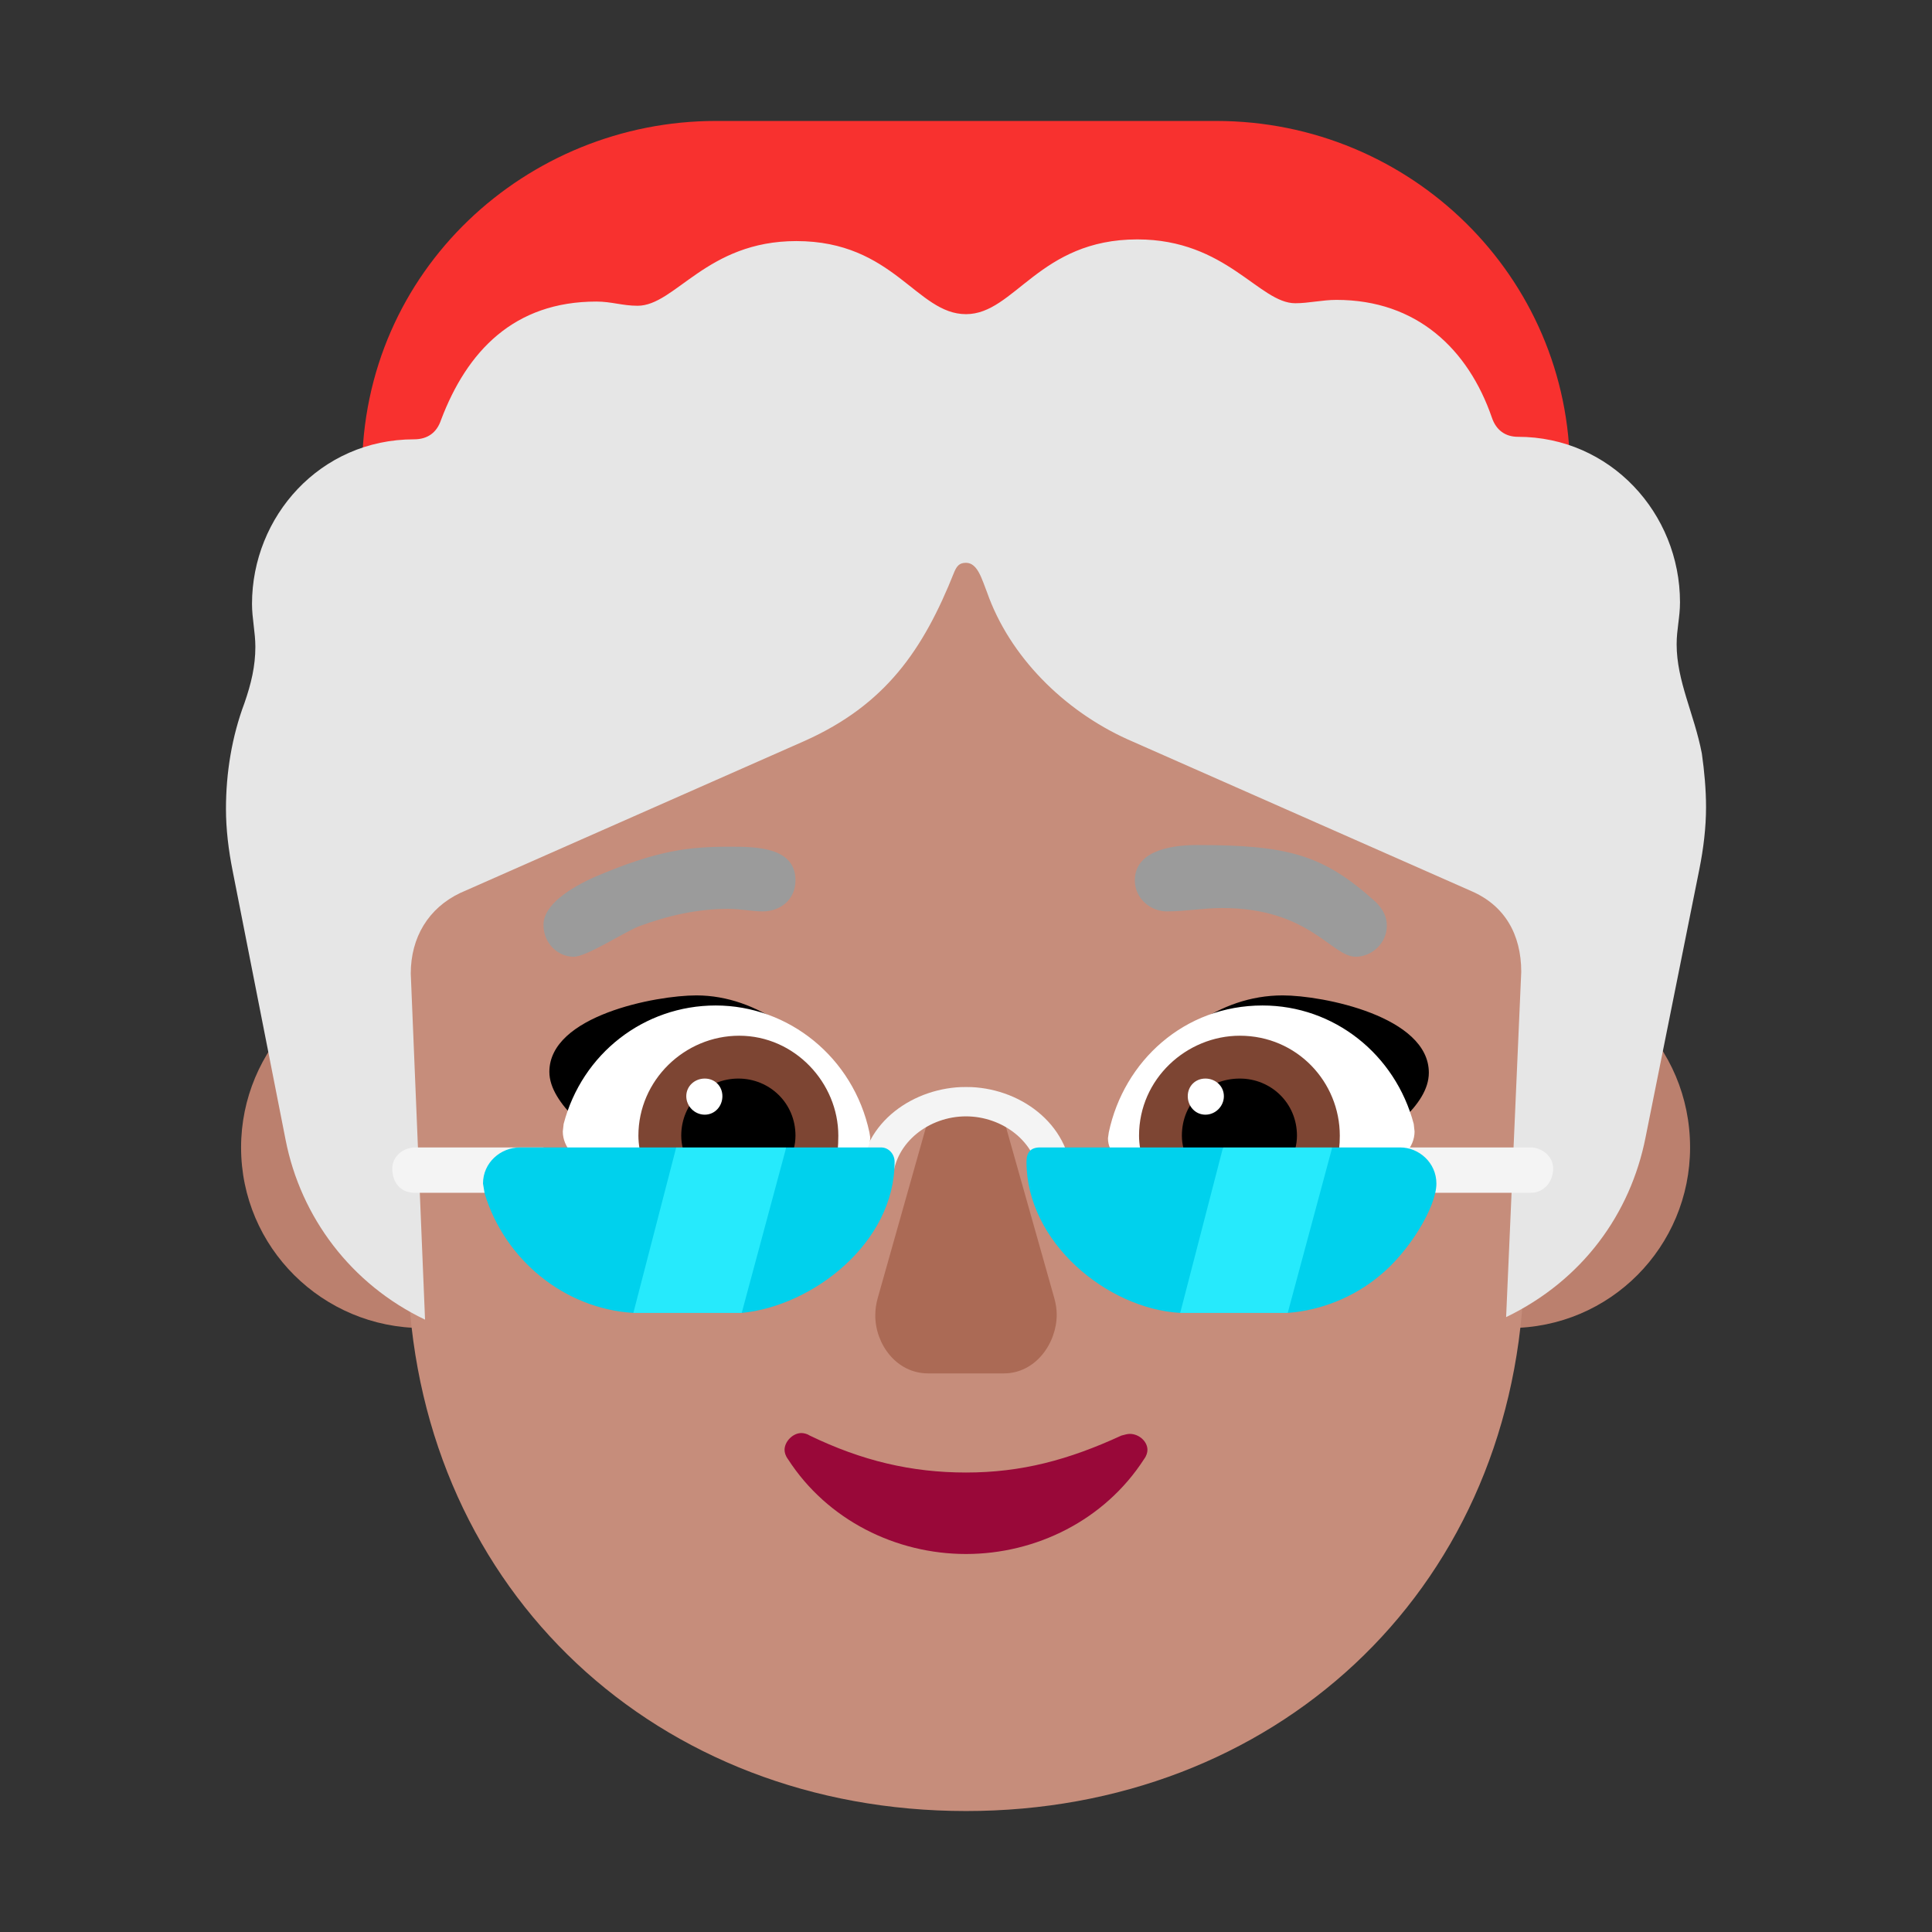 <svg version="1.1" xmlns="http://www.w3.org/2000/svg" viewBox="0 0 2300 2300"><rect x="0" y="0" width="2300" height="2300" fill="#333333" stroke="none"/><g transform="scale(1,-1) translate(-256, -1869)">
		<path d="M2053 288c120 0 215 97 215 215 0 121-97 216-215 216-121 0-216-99-216-216 0-119 97-215 216-215 z M759 288c121 0 216 97 216 215 0 121-99 216-216 216-121 0-216-99-216-216 0-119 97-215 216-215 z" fill="#BB806E"/>
		<path d="M2125 1078l0 230c0 232-190 417-421 417l-596 0c-224 0-421-177-421-417l0-230 1438 0 z" fill="#F8312F"/>
		<path d="M1406-287c365 0 648 258 664 627l9 221c3 93 9 154 9 242 0 275-230 491-508 491l-348 0 0-1c-202 0-384-114-467-297-34-74-41-132-41-215l18-441c16-367 297-627 664-627 z" fill="#C68D7B"/>
		<path d="M1406 19c83 0 165 40 212 113 3 4 4 8 4 11 0 10-10 19-21 19-3 0-6-1-10-2-63-29-119-44-185-44-65 0-124 14-186 44-3 2-7 3-10 3-10 0-20-10-20-20 0-3 1-7 4-11 47-73 129-113 212-113 z" fill="#990839"/>
		<path d="M762 298l-17 412c0 43 21 78 59 96l410 181c96 43 141 108 178 201 3 7 6 11 14 11 14 0 19-20 25-35 27-77 92-141 167-175l410-181c39-17 59-51 59-96l-18-411c91 44 148 123 166 214l64 319c5 25 8 50 8 74 0 21-2 43-5 64-9 47-30 86-30 130 0 18 4 32 4 50 0 106-83 197-193 197-15 0-26 8-31 23-28 81-89 140-185 140-17 0-33-4-49-4-43 0-82 76-188 76-117 0-146-89-204-89-59 0-86 87-202 87-107 0-144-77-189-77-18 0-31 5-49 5-98 0-154-59-185-141-5-15-16-23-32-23-112 0-193-92-193-196 0-17 4-34 4-51 0-23-5-44-13-67-15-40-22-83-22-126 0-24 3-49 8-74l63-320c18-92 78-172 166-214 z" fill="#E6E6E6"/>
		<path d="M1451 234c38 0 63 36 63 70 0 6-1 13-3 20l-61 216c-7 20-21 35-44 35-23 0-37-15-44-35l-61-216c-2-7-3-14-3-21 0-34 25-69 63-69l90 0 z" fill="#AB6A55"/>
		<path d="M903 449l0 54-153 0c-13 0-27-10-27-25 0-16 9-29 27-29l153 0 z M2078 449c17 0 27 14 27 29 0 15-14 25-27 25l-169 0 0-54 169 0 z M1532 467c-3 65-63 108-126 108-61 0-123-41-126-108l39 0c3 42 43 73 87 73 43 0 84-30 87-73l39 0 z" fill="#F4F4F4"/>
		<path d="M1875 493c-88 31-178 56-267 81 37 58 98 110 175 110 48 0 174-25 174-92 0-40-53-73-82-99 z M993 493c88 31 177 56 266 81-36 57-100 110-174 110-48 0-175-24-175-91 0-39 55-77 83-100 z" fill="#000000"/>
		<path d="M1903 485l-297 0c-16 0-31 11-31 29l1 7c18 85 90 151 183 151 85 0 158-58 180-141l1-9c0-19-16-37-37-37 z M1261 485c16 0 31 14 31 30l-1 6c-19 89-96 151-183 151-85 0-159-57-181-141l-1-9c0-19 16-37 37-37l298 0 z" fill="#FFFFFF"/>
		<path d="M1847 485l-230 0c-3 11-5 22-5 32 0 68 57 119 120 119 68 0 119-55 119-119 0-11-1-21-4-32 z M1250 485c3 9 4 19 4 32 0 63-52 119-118 119-65 0-120-53-120-119 0-10 2-21 5-32l229 0 z" fill="#7D4533"/>
		<path d="M1792 485l-121 0c-5 11-8 21-8 32 0 40 31 68 69 68 37 0 68-29 68-68 0-11-3-21-8-32 z M1195 485c5 11 8 21 8 32 0 39-31 68-68 68-37 0-68-29-68-68 0-11 3-21 8-32l120 0 z" fill="#000000"/>
		<path d="M1691 542c12 0 22 10 22 22 0 12-10 21-22 21-12 0-21-9-21-21 0-12 9-22 21-22 z M1095 542c12 0 21 10 21 22 0 12-9 21-21 21-12 0-22-9-22-21 0-12 10-22 22-22 z" fill="#FFFFFF"/>
		<path d="M1661 306l67 99-16 98-218 0c-11 0-16-6-16-17 0-96 96-175 183-180 z M1789 306c40 3 79 19 109 44 35 28 68 82 68 110 0 25-21 43-43 43l-81 0-61-98 8-99 z M1010 306l77 101-26 96-186 0c-23 0-44-18-44-43l2-12c24-79 95-137 177-142 z M1139 306c84 8 182 83 182 180 0 9-7 17-16 17l-113 0-53-102 0-95 z" fill="#00D1ED"/>
		<path d="M1789 306l53 197-130 0-51-197 128 0 z M1139 306l53 197-131 0-51-197 129 0 z" fill="#26EAFC"/>
		<path d="M939 730c-19 0-36 16-36 38 0 24 32 44 61 57 75 32 112 36 161 36 30 0 78 0 78-40 0-23-18-37-39-37-13 0-26 3-41 3-37 0-72-8-107-21-19-8-62-36-77-36 z M1870 730c19 0 37 16 37 37 0 10-4 19-13 28-62 56-103 68-213 68-36 0-74-9-74-42 0-22 19-37 38-37 23 0 43 4 66 4 104 0 130-58 159-58 z" fill="#9B9B9B"/>
	</g></svg>
